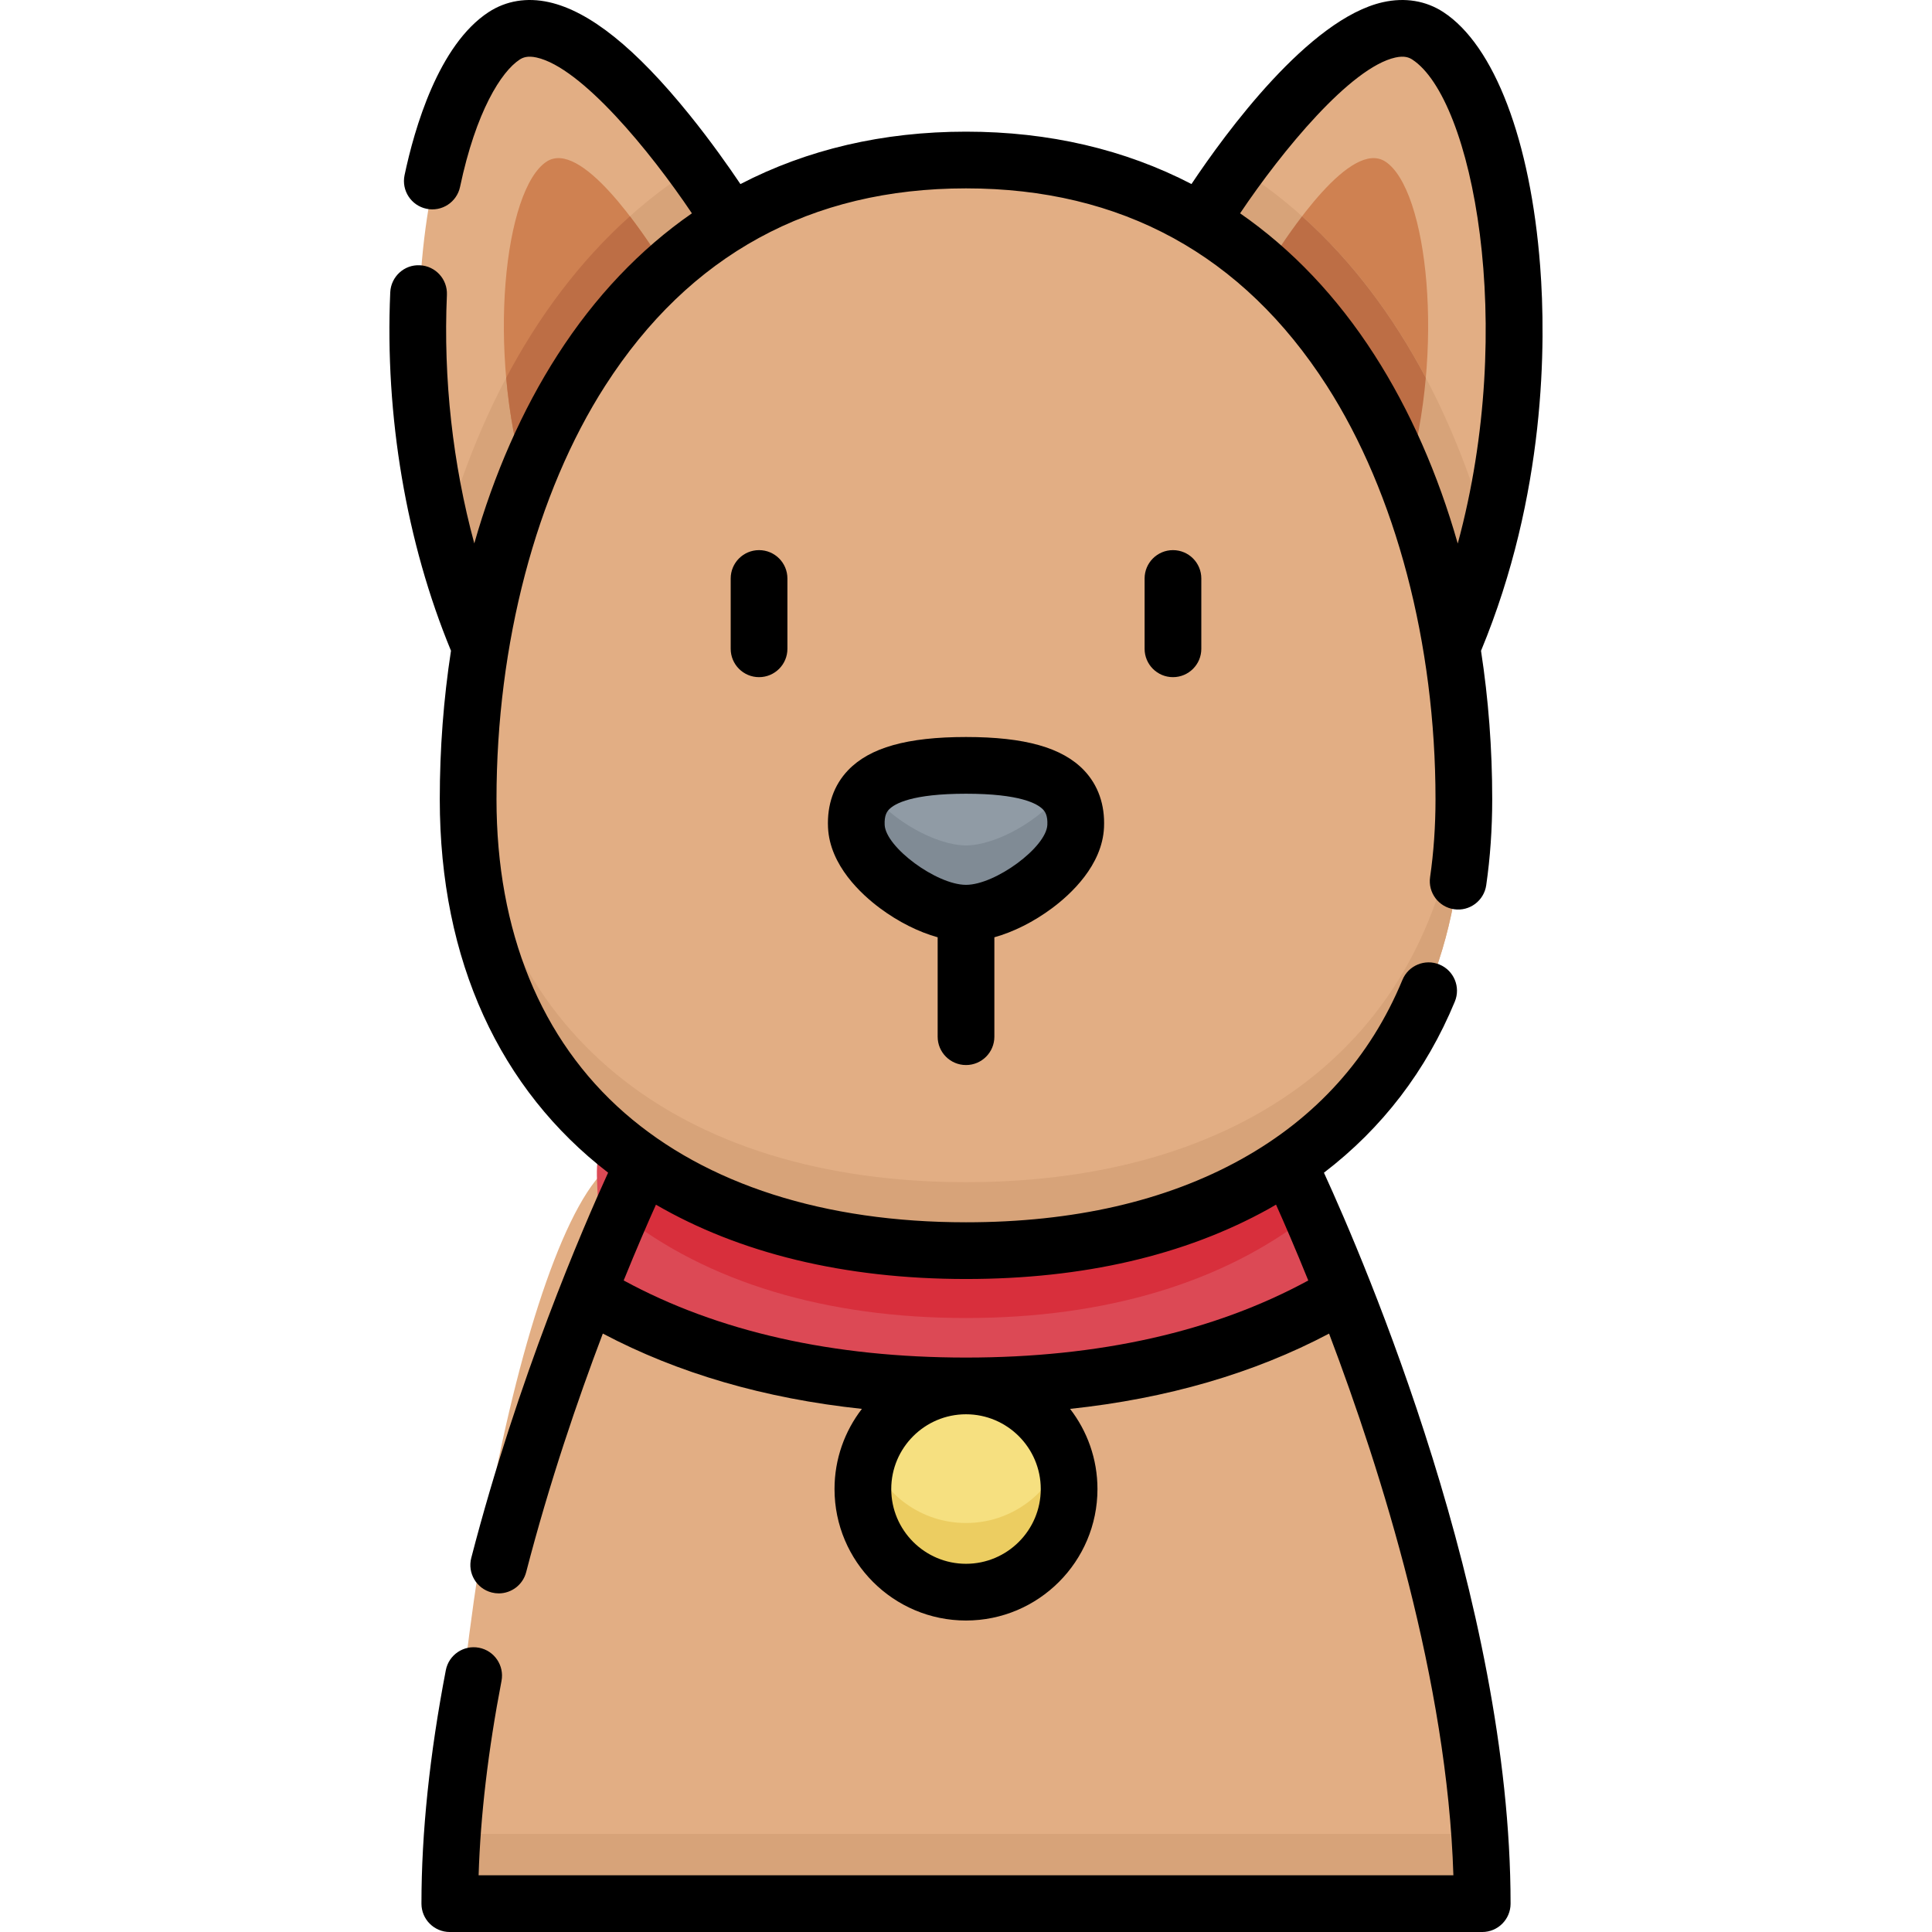 <svg id="Capa_1" enable-background="new 0 0 512 512" height="512" viewBox="0 0 512 512" width="512" xmlns="http://www.w3.org/2000/svg"><g><g><path d="m384.441 171.809c28.437-66.409 16.176-147.134-6.284-161.819-21.181-13.849-60.008 49.132-60.008 49.132l.013.021c38.252 23.008 58.862 67.277 66.279 112.666z" fill="#e2ae84"/><path d="m193.839 59.143.013-.021s-38.827-62.981-60.008-49.132c-22.46 14.685-34.721 95.41-6.284 161.819 7.416-45.389 28.026-89.658 66.279-112.666z" fill="#e2ae84"/><path d="m117.629 142.104c2.51 10.04 5.785 20.024 9.93 29.705 7.417-45.389 28.027-89.658 66.28-112.666l.013-.021s-3.933-6.378-9.974-14.625c-33.872 21.346-55.094 57.75-66.249 97.607z" fill="#d7a379"/><path d="m176.796 71.764c-6.873-11.143-22.929-34.827-31.942-28.934-11.146 7.288-16.032 49.991-5.482 85.167 8.467-21.653 20.741-41.288 37.424-56.233z" fill="#cf8151"/><path d="m335.204 71.764c6.874-11.143 22.929-34.827 31.943-28.934 11.147 7.288 16.032 49.991 5.482 85.167-8.467-21.653-20.742-41.288-37.425-56.233z" fill="#cf8151"/><path d="m256 331.289c78.39 0 131.68-42.247 131.68-119.398s-36.024-169.06-131.68-169.06-131.68 91.909-131.68 169.06 53.29 119.398 131.68 119.398z" fill="#e2ae84"/><path d="m134.147 100.122c.828 9.304 2.513 18.837 5.224 27.876 8.467-21.654 20.742-41.289 37.425-56.234-2.398-3.887-5.915-9.3-9.859-14.452-13.359 11.958-24.208 26.588-32.79 42.81z" fill="#bd6e45"/><path d="m394.371 142.104c-11.154-39.857-32.376-76.261-66.247-97.607-6.041 8.247-9.974 14.625-9.974 14.625l.013.021c38.253 23.008 58.862 67.277 66.279 112.666 4.144-9.681 7.419-19.665 9.929-29.705z" fill="#d7a379"/><path d="m377.853 100.122c-8.581-16.222-19.43-30.852-32.79-42.811-3.944 5.152-7.461 10.565-9.859 14.452 16.683 14.945 28.958 34.58 37.425 56.234 2.71-9.038 4.396-18.571 5.224-27.875z" fill="#bd6e45"/><path d="m256 313.289c-75.626 0-127.884-39.325-131.475-111.373-.134 3.346-.205 6.675-.205 9.975 0 77.151 53.29 119.398 131.68 119.398s131.68-42.247 131.68-119.398c0-3.3-.071-6.629-.205-9.975-3.591 72.047-55.849 111.373-131.475 111.373z" fill="#d7a379"/><path d="m256 242.038c10.555 0 28.501-11.883 29.007-23.032.544-11.958-10.321-16.069-29.007-16.069-18.687 0-29.551 4.111-29.007 16.069.506 11.149 18.452 23.032 29.007 23.032z" fill="#909ba5"/><path d="m256 224.039c-7.902 0-19.945-6.661-25.713-14.687-2.333 2.402-3.48 5.57-3.294 9.654.507 11.149 18.453 23.033 29.007 23.033 10.555 0 28.501-11.883 29.007-23.033.186-4.084-.961-7.252-3.295-9.654-5.768 8.026-17.81 14.687-25.712 14.687z" fill="#808b95"/><path d="m341.239 308.237c-22.22 15.167-51.386 23.052-85.239 23.052s-63.019-7.886-85.239-23.052-51.292 105.36-51.292 195.763h273.062c0-90.404-51.292-195.763-51.292-195.763z" fill="#e2ae84"/><path d="m120.111 486c-.415 6.042-.642 12.054-.642 18h273.062c0-5.946-.227-11.958-.642-18z" fill="#d7a379"/><path d="m256 367.069c39.054 0 73.108-8.411 99.941-24.631-8.289-21.021-14.702-34.201-14.702-34.201-22.22 15.167-51.386 23.052-85.239 23.052s-63.019-7.886-85.239-23.052-6.413 13.18-14.702 34.201c26.832 16.22 60.887 24.631 99.941 24.631z" fill="#dc4955"/><path d="m347.366 321.732c-3.74-8.589-6.126-13.495-6.126-13.495-22.22 15.167-51.386 23.052-85.239 23.052s-63.019-7.885-85.239-23.052-2.387 4.906-6.127 13.495c22.861 18.109 54.306 27.557 91.366 27.557 37.059 0 68.503-9.448 91.365-27.557z" fill="#d82f3c"/><circle cx="256" cy="394.341" fill="#f6e080" r="27.273"/><path d="m256 403.614c-11.908 0-22.027-7.634-25.746-18.273-.985 2.819-1.527 5.845-1.527 9 0 15.062 12.21 27.273 27.273 27.273s27.273-12.21 27.273-27.273c0-3.155-.542-6.181-1.527-9-3.72 10.639-13.838 18.273-25.746 18.273z" fill="#eccd61"/></g><g><path d="m385.546 265.425c1.586-3.835-.237-8.23-4.072-9.816-3.836-1.587-8.23.237-9.817 4.073-8.492 20.531-22.884 36.535-42.779 47.567-19.944 11.062-44.464 16.67-72.876 16.67-37.503 0-68.79-10.019-90.479-28.972-22.207-19.407-33.946-48.159-33.946-83.147 0-41.15 10.51-81.107 28.835-109.623 22.283-34.675 54.443-52.256 95.589-52.256s73.307 17.581 95.589 52.256c18.325 28.516 28.835 68.472 28.835 109.623 0 7.124-.483 14.07-1.435 20.643-.595 4.108 2.252 7.92 6.36 8.515 4.108.598 7.919-2.253 8.514-6.36 1.055-7.284 1.59-14.954 1.59-22.798 0-13.434-1.013-26.611-2.969-39.33 17.203-41.511 17.234-81.544 15.677-101.908-2.549-33.337-12.139-58.516-25.652-67.351-4.63-3.026-10.164-3.936-16.003-2.635-19.609 4.378-41.733 34.684-50.752 48.194-17.667-9.163-37.729-13.879-59.755-13.879-22.035 0-42.105 4.72-59.778 13.891-3.107-4.621-7.86-11.378-13.521-18.384-14.272-17.664-26.443-27.418-37.208-29.822-5.839-1.3-11.372-.391-16.004 2.635-13.279 8.684-19.656 30.798-22.275 43.207-.857 4.061 1.74 8.047 5.801 8.904 4.063.863 8.048-1.74 8.905-5.8 4.226-20.018 10.93-30.55 15.795-33.731.822-.538 2.077-1.087 4.5-.546 11.85 2.642 29.971 24.648 41.148 41.287-13.698 9.499-25.654 22.047-35.597 37.52-9.399 14.625-16.824 31.537-22.073 49.95-5.69-20.935-8.244-43.59-7.258-65.865.183-4.147-3.029-7.657-7.175-7.84-4.14-.219-7.656 3.028-7.84 7.174-1.451 32.775 4.271 66.391 16.097 94.977-1.958 12.725-2.972 25.91-2.972 39.351 0 42.929 16.011 76.956 44.611 98.966-6.607 14.446-23.905 54.4-36.265 102.095-1.041 4.018 1.372 8.119 5.39 9.16.632.164 1.266.243 1.89.243 3.342 0 6.392-2.247 7.269-5.631 6.128-23.648 13.618-45.583 20.317-63.227 19.95 10.546 42.933 17.227 68.657 19.959-4.544 5.886-7.257 13.254-7.257 21.248 0 19.212 15.63 34.841 34.841 34.841 19.212 0 34.841-15.629 34.841-34.841 0-7.994-2.713-15.362-7.257-21.248 25.715-2.731 48.69-9.408 68.635-19.948 13.941 36.778 31.348 92.3 32.946 143.555h-258.326c.495-15.843 2.53-33.129 6.068-51.505.785-4.075-1.883-8.016-5.958-8.801-4.078-.78-8.015 1.883-8.8 5.959-4.285 22.26-6.458 43.073-6.458 61.862 0 4.151 3.365 7.515 7.515 7.515h273.6c4.15 0 7.515-3.364 7.515-7.515 0-80.266-38.686-170.216-49.46-193.709 15.459-11.833 27.104-27.018 34.687-45.352zm-15.759-250.18c2.423-.542 3.678.009 4.5.546 15.925 10.413 27.763 70.313 12.033 128.25-5.249-18.428-12.679-35.353-22.084-49.989-9.943-15.473-21.899-28.021-35.597-37.52 11.176-16.639 29.297-38.645 41.148-41.287zm-113.785 399.177c-10.924 0-19.812-8.888-19.812-19.811 0-10.925 8.888-19.812 19.812-19.812s19.812 8.888 19.812 19.812-8.888 19.811-19.812 19.811zm90.705-75.081c-24.927 13.553-55.397 20.428-90.705 20.428-35.313 0-65.789-6.877-90.72-20.437 3.43-8.459 6.409-15.307 8.55-20.08 22.033 12.792 49.792 19.697 82.17 19.697 30.993 0 57.965-6.243 80.166-18.556.676-.375 1.328-.772 1.993-1.156 2.138 4.772 5.114 11.626 8.546 20.104z"/><path d="m256.003 282.249c4.15 0 7.515-3.364 7.515-7.515v-26.343c5.036-1.405 10.389-4.069 15.277-7.703 4.95-3.681 13.322-11.358 13.779-21.417.273-5.985-1.562-11.22-5.304-15.136-5.75-6.018-15.685-8.82-31.267-8.82s-25.517 2.802-31.267 8.82c-3.743 3.916-5.577 9.151-5.304 15.136.457 10.059 8.829 17.736 13.779 21.417 4.888 3.635 10.241 6.299 15.278 7.704v26.343c-.001 4.15 3.363 7.514 7.514 7.514zm-21.558-63.661c-.11-2.42.56-3.446 1.157-4.07 1.49-1.559 6.12-4.173 20.401-4.173 14.28 0 18.911 2.615 20.401 4.173.596.624 1.267 1.651 1.157 4.07-.271 5.945-13.769 15.904-21.558 15.904-7.79 0-21.288-9.959-21.558-15.904z"/><path d="m193.642 153.305v18.633c0 4.151 3.365 7.515 7.515 7.515s7.515-3.364 7.515-7.515v-18.633c0-4.151-3.365-7.515-7.515-7.515-4.15.001-7.515 3.365-7.515 7.515z"/><path d="m303.332 153.305v18.633c0 4.151 3.365 7.515 7.515 7.515s7.515-3.364 7.515-7.515v-18.633c0-4.151-3.365-7.515-7.515-7.515-4.15.001-7.515 3.365-7.515 7.515z"/></g></g></svg>